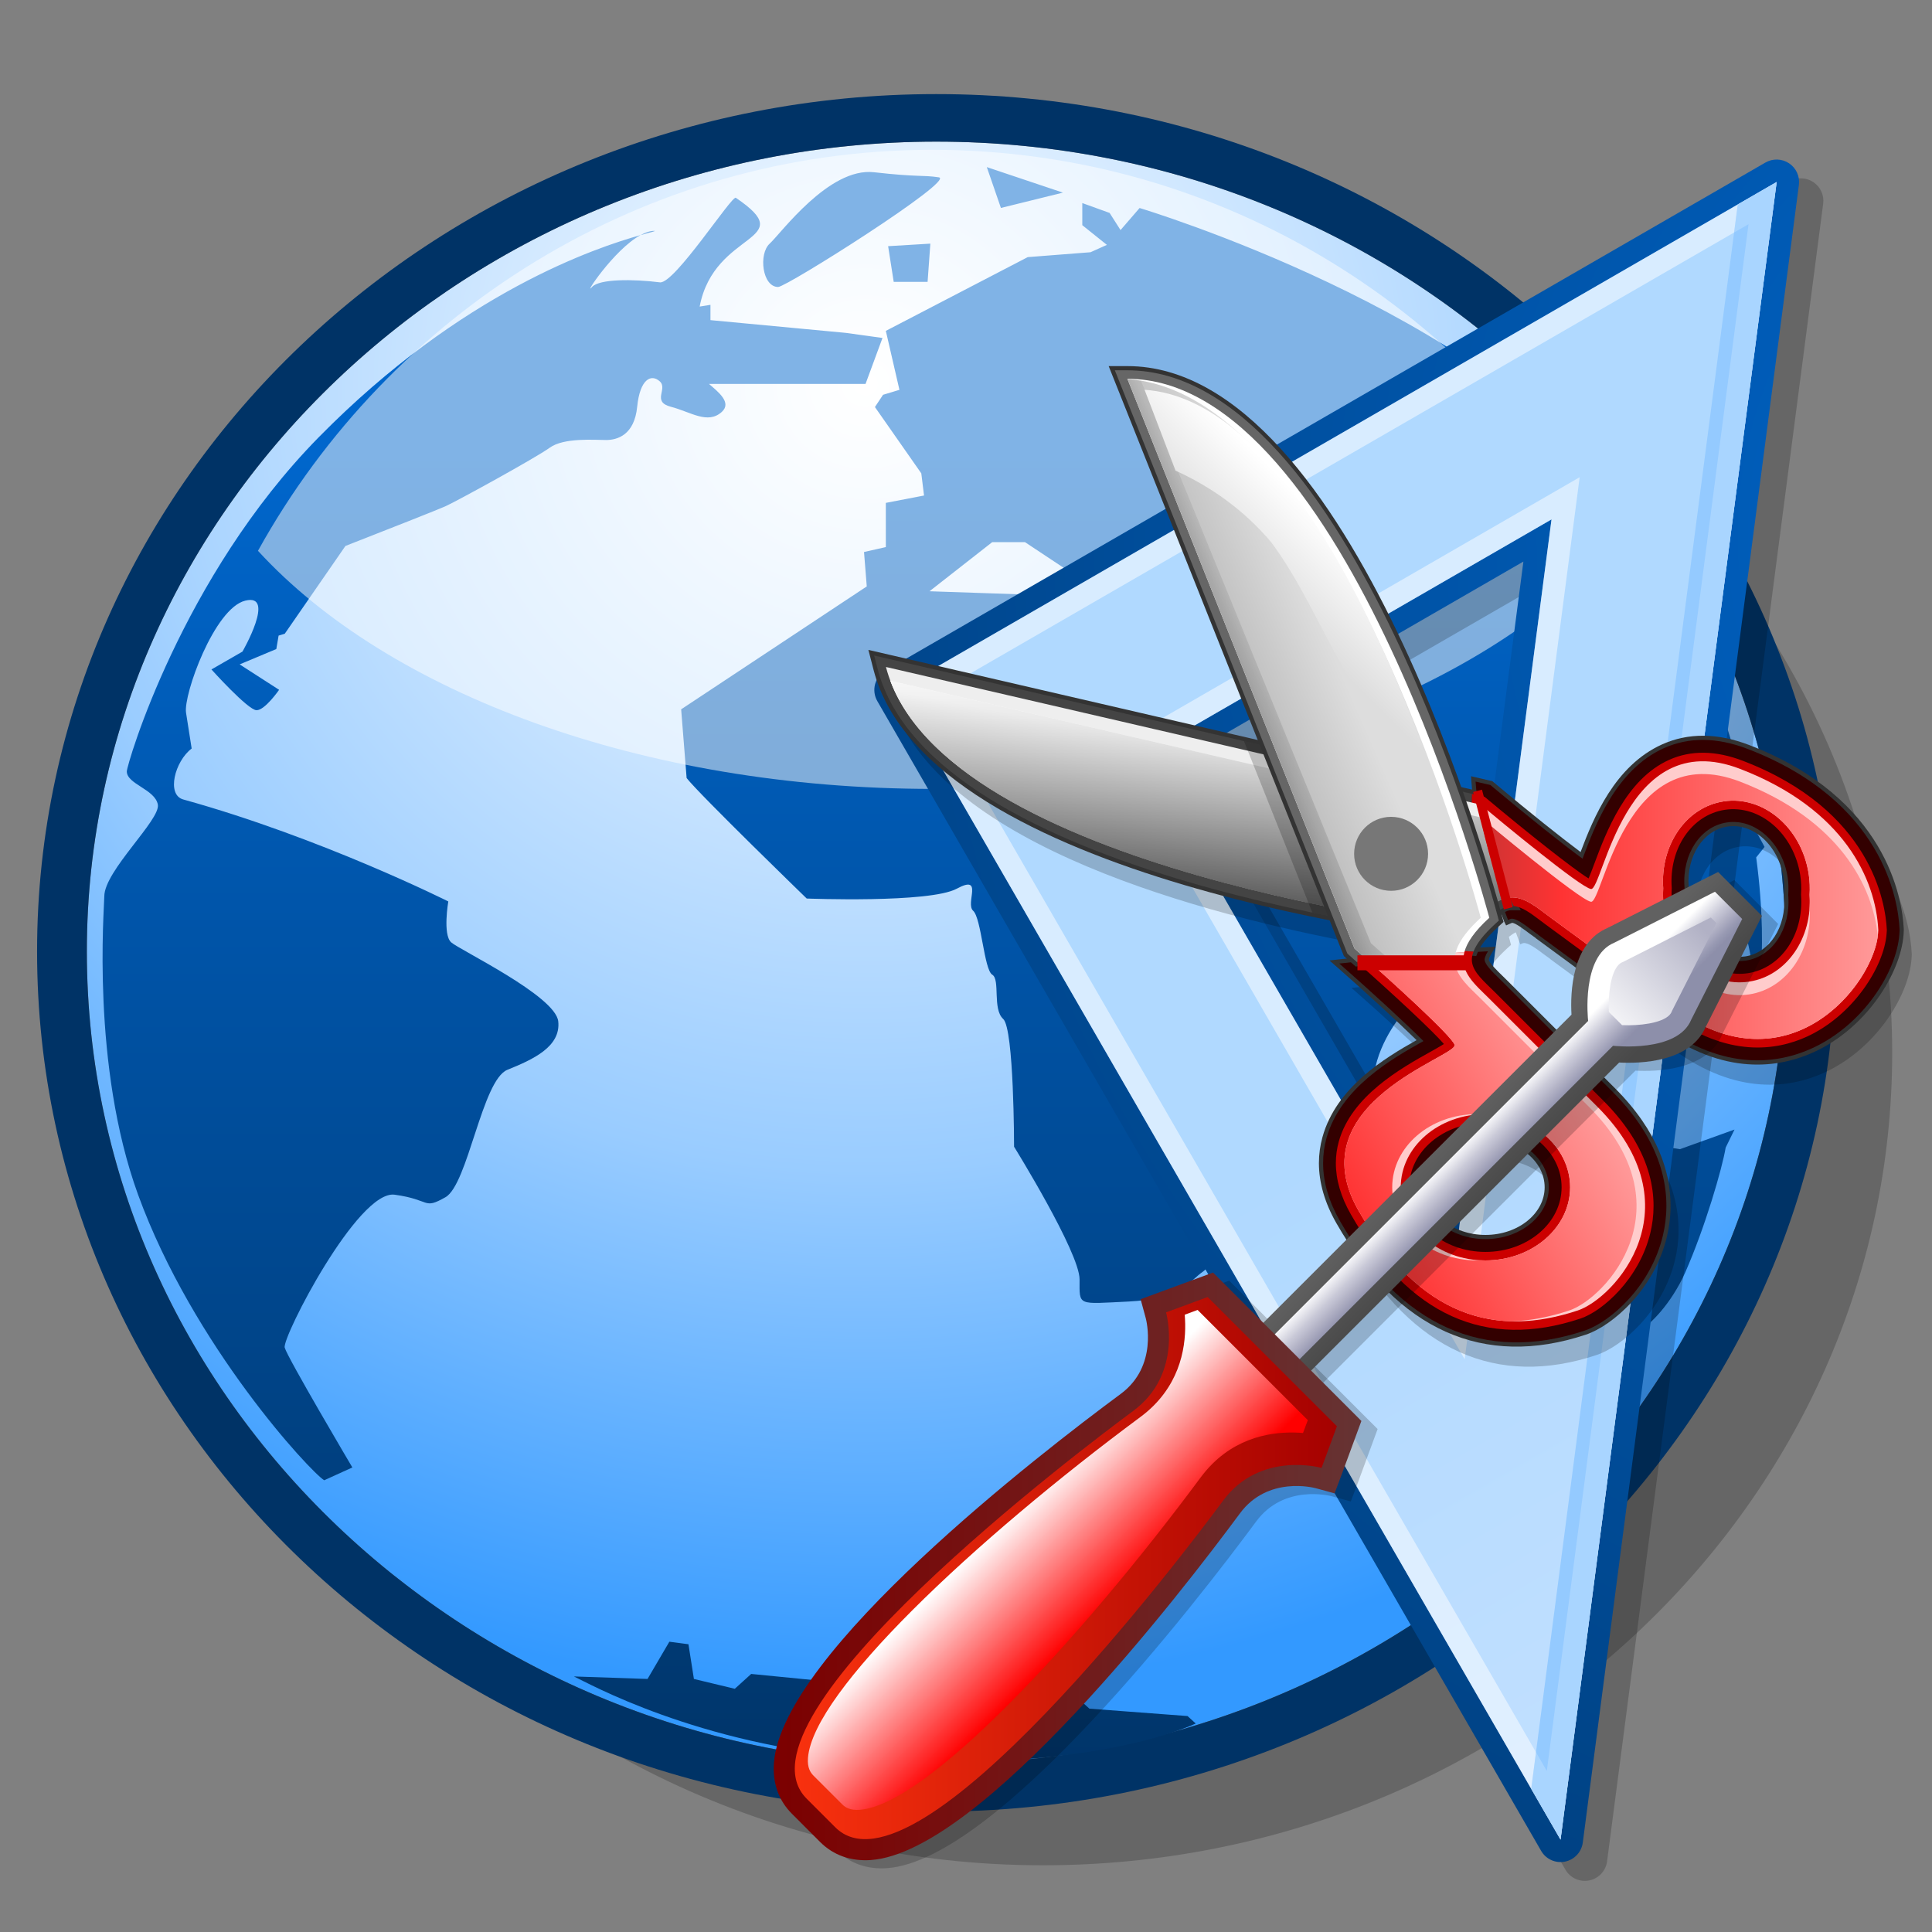 <?xml version="1.0" encoding="UTF-8" standalone="no"?>
<svg xmlns="http://www.w3.org/2000/svg" xmlns:xlink="http://www.w3.org/1999/xlink" xml:space="preserve" width="60" height="60" overflow="visible" viewBox="0 0 256 256">
  <rect x="0" y="0" width="256" height="256" fill="#808080" stroke="none"/>
  <defs>
    <linearGradient id="h">
      <stop offset="0" stop-color="#06c"/>
      <stop offset=".994" stop-color="#036"/>
    </linearGradient>
    <linearGradient id="a" x1="36.278" x2="153.544" y1="66.603" y2="66.603" gradientTransform="rotate(90 79.017 45.813)" gradientUnits="userSpaceOnUse">
      <stop offset="0" stop-color="#b0d9ff"/>
      <stop offset="1" stop-color="#e6edff"/>
    </linearGradient>
    <linearGradient xlink:href="#a" id="l" x1="125.856" x2="125.856" y1="56.802" y2="245.863" gradientTransform="translate(314.345 14.818)" gradientUnits="userSpaceOnUse"/>
    <linearGradient id="g" x1="38.046" x2="42.728" y1="9.221" y2="4.538" gradientUnits="userSpaceOnUse">
      <stop offset="0" stop-color="#fff"/>
      <stop offset="1" stop-color="#b1b1c5"/>
    </linearGradient>
    <linearGradient id="f" x1="10.989" x2="15.134" y1="31.454" y2="35.6" gradientTransform="matrix(1.004 -.004 -.004 1.004 .434 -.434)" gradientUnits="userSpaceOnUse">
      <stop offset="0" stop-color="#fff"/>
      <stop offset="1" stop-color="red"/>
    </linearGradient>
    <linearGradient id="e" x1="2.552" x2="26.496" y1="32.742" y2="32.742" gradientUnits="userSpaceOnUse">
      <stop offset="0" stop-color="#f8310e"/>
      <stop offset="1" stop-color="#a50100"/>
    </linearGradient>
    <linearGradient id="d" x1="1.62" x2="27.576" y1="32.667" y2="32.667" gradientUnits="userSpaceOnUse">
      <stop offset="0" stop-color="#7c0000"/>
      <stop offset="1" stop-color="#633"/>
    </linearGradient>
    <linearGradient id="c" x1="32.908" x2="34.274" y1="13.067" y2="14.433" gradientUnits="userSpaceOnUse">
      <stop offset="0" stop-color="#fff"/>
      <stop offset=".404" stop-color="#cacad8"/>
      <stop offset=".635" stop-color="#b1b1c5"/>
      <stop offset=".849" stop-color="#999ab3"/>
      <stop offset="1" stop-color="#8d8faa"/>
    </linearGradient>
    <linearGradient id="b" x1="32.339" x2="34.776" y1="12.498" y2="14.936" gradientUnits="userSpaceOnUse">
      <stop offset="0" stop-color="#616161"/>
      <stop offset="1" stop-color="#494949"/>
    </linearGradient>
    <linearGradient xlink:href="#b" id="t" x1="32.339" x2="34.776" y1="12.498" y2="14.936" gradientTransform="translate(392.893 302.527)" gradientUnits="userSpaceOnUse"/>
    <linearGradient xlink:href="#c" id="u" x1="32.908" x2="34.274" y1="13.067" y2="14.433" gradientTransform="translate(392.893 302.527)" gradientUnits="userSpaceOnUse"/>
    <linearGradient xlink:href="#d" id="v" x1="1.62" x2="27.576" y1="32.667" y2="32.667" gradientTransform="translate(392.893 302.527)" gradientUnits="userSpaceOnUse"/>
    <linearGradient xlink:href="#e" id="w" x1="2.552" x2="26.496" y1="32.742" y2="32.742" gradientTransform="translate(392.893 302.527)" gradientUnits="userSpaceOnUse"/>
    <linearGradient xlink:href="#f" id="x" x1="10.989" x2="15.134" y1="31.454" y2="35.6" gradientTransform="matrix(1.004 -.004 -.004 1.004 393.327 302.093)" gradientUnits="userSpaceOnUse"/>
    <linearGradient xlink:href="#g" id="y" x1="38.046" x2="42.728" y1="9.221" y2="4.538" gradientTransform="translate(392.893 302.527)" gradientUnits="userSpaceOnUse"/>
    <radialGradient xlink:href="#h" id="k" cx="116.817" cy="47.08" r="182.337" fx="116.817" fy="47.08" gradientTransform="translate(314.345 14.818)" gradientUnits="userSpaceOnUse"/>
  </defs>
  <g stroke="#000" transform="matrix(1.003 0 0 .958 -2.469 5.762)">
    <radialGradient id="i" cx="116.817" cy="47.08" r="182.337" fx="116.817" fy="47.08" gradientUnits="userSpaceOnUse">
      <stop offset="0" stop-color="#fff"/>
      <stop offset=".596" stop-color="#9cf"/>
      <stop offset=".994" stop-color="#39f"/>
    </radialGradient>
    <path fill="url(#i)" stroke="none" d="M126.148 237.98c61.959 0 112.223-50.473 112.223-112.395 0-61.528-50.262-112.01-112.223-112.01-61.52.003-112.213 50.482-112.213 112.01.001 61.923 50.694 112.395 112.213 112.395z"/>
    <path stroke="none" d="M212.02 53.625c16.439 19.511 26.352 44.645 26.352 71.961 0 61.922-50.264 112.395-112.223 112.395-27.129 0-52.15-9.819-71.649-26.104 20.659 24.496 51.51 40.104 85.714 40.104 61.959 0 112.223-50.473 112.223-112.395-.001-34.409-15.724-65.359-40.417-85.961z" opacity=".2"/>
    <path fill="#036" stroke="none" d="M126.148 7C60.647 7.003 7.359 60.201 7.359 125.586c0 65.6 53.288 118.971 118.789 118.971 65.506 0 118.799-53.371 118.799-118.971C244.947 60.197 191.654 7 126.148 7zm0 230.98c-61.52 0-112.213-50.473-112.213-112.395 0-61.528 50.693-112.007 112.213-112.01 61.961 0 112.223 50.482 112.223 112.01 0 61.923-50.264 112.395-112.223 112.395z"/>
    <linearGradient xlink:href="#h" id="j" x1="125.856" x2="125.856" y1="56.802" y2="245.863" gradientUnits="userSpaceOnUse"/>
    <path fill="url(#j)" stroke="none" d="M88.875 25.919c-.555 0-1.162.229-1.785.581 1.46-.429 2.147-.581 1.785-.581zm36.13 7.05.364-5.285-5.579.351.738 4.935h4.477zm-62.949 91.345c-1.121-1.06-.371-5.646-.371-5.646s-16.764-8.811-35.015-14.105c-2.251-.653-1.114-5.287 1.112-7.045l-.743-4.953c-.369-2.459 3.728-14.449 7.825-15.502 4.099-1.064-.372 7.048-.372 7.048l-4.097 2.469s4.839 5.638 5.962 5.638c1.114 0 2.977-2.822 2.977-2.822l-5.213-3.516 4.844-2.123.303-1.859.813-.257 8.016-12.143c5.541-2.267 12.349-5.076 13.216-5.491 1.49-.701 11.919-6.69 13.781-8.104 1.867-1.416 5.957-1.057 7.443-1.057 1.497 0 3.731-.708 4.101-4.593.372-3.878 1.865-4.584 2.984-3.523 1.116 1.053-1.122 2.818 1.488 3.523 2.607.709 4.837 2.472 6.704.709 1.362-1.293-.46-2.763-1.688-3.874h20.681l2.24-6.358-4.842-.704-17.886-1.762v-2.117l-1.426.241c1.937-10.639 13.438-8.886 4.781-15.045-.526-.378-8.101 11.936-10.028 11.696-3.492-.46-8.004-.496-8.968.638-1.269 1.499 2.857-5.158 6.412-7.177-5.672 1.672-23.594 7.803-42.542 27.986-18.112 19.294-25.334 45.287-25.334 46.197 0 1.761 3.728 2.469 4.101 4.587.373 2.106-7.074 9.167-7.074 12.693 0 1.625-1.758 23.361 4.463 41.267 7.269 20.896 22.783 38.348 24.587 39.496l3.721-1.77s-8.566-15.16-8.938-16.576c-.369-1.404 9.684-21.861 14.529-21.15 4.839.693 3.725 2.115 6.705.35 2.978-1.76 4.84-16.229 8.192-17.629 3.355-1.418 7.077-3.178 6.711-6.703-.379-3.535-13.041-9.877-14.159-10.934h.004zm80.828-103.685-10.056-3.53 1.863 5.648 8.193-2.118zm-37.623 13.049c1.121 0 23.469-14.806 21.232-15.164-2.23-.35-2.606 0-8.573-.705-5.955-.707-12.294 8.465-13.778 9.877-1.486 1.415-.985 5.992 1.119 5.992zm102.555 106.334 2.885-3.742-2.885-1.016-2.163 2.721-2.521 3.73 2.162 1.023 2.522-2.716zm12.614 12.244-.722-5.441h-4.677l-.363 4.074-4.333-.672-1.075-4.424-2.161-1.357-2.53 3.055-2.516-.676-.726 2.371 2.887.691v22.088l10.202 2.455c-.234.408-.411.752-.471.938-.727 2.383 2.881 3.41 5.399 2.383.942-.375 3.908-3.375 5.771-7.809 2.598-6.178 4.866-14.334 5.322-17.217l1.169-2.496-7.212 2.715-3.967-.674.003-.004zm15.144-41.132-1.882-3.645c-2.229-12.572-7.343-28.67-18.3-45.3-16.493-25.001-62.38-39.422-62.38-39.422l-2.518 3.052-1.445-2.372-3.607-1.365v3.059l3.25 2.725-2.164 1.018-8.294.676-18.746 10.201 1.797 8.155-2.166.686-1.072 1.695 6.126 9.172.361 3.065-5.046 1.018v6.114l-2.882.679.363 4.761-24.521 17 .723 9.507c1.798 2.383 15.865 16.662 15.865 16.662s16.218.671 19.826-1.361c3.605-2.039 1.08 2.036 2.164 3.057 1.08 1.027 1.441 8.156 2.52 8.839 1.08.678 0 4.753 1.443 6.12 1.441 1.35 1.441 17.676 1.441 17.676s8.653 14.607 8.653 18.352c0 3.736-.361 3.396 6.492 3.059 6.85-.34 8.289-3.059 9.728-4.074 1.448-1.023 1.448-3.404 2.892-5.445 1.445-2.043 3.959-9.855 7.21-12.57 3.241-2.727 11.895-4.768 12.612-9.52.721-4.76 3.966-8.502 3.966-8.502l15.587-16.487-.438 2.217-.363 8.488 4.688-1.695-.357-9.183-1.686-1.779.24-.259s-1.085-2.036-2.521-2.036c-1.442 0-10.101 2.036-11.537 1.699-1.445-.342-7.578-16.658-8.658-17.331-1.082-.681-7.928-11.899-7.928-11.899s15.86 19.036 18.384 26.509c1.464 4.354 6.966.302 11.443-4.243l1.184 2.888 2.88-.687-.361-3.397h3.243v5.099l-1.08 2.72-.371 4.415 2.889 2.726 1.446-2.376 4.677-4.423 5.413-2.721 1.443 2.721.723 3.741-1.448 4.076-2.88 2.379-1.443 6.12v3.051l-3.24-2.035-.361-6.455-4.686.344-2.161 5.77 3.244 4.769 7.568 1.018 6.133-5.786.718-11.206 2.726-3.601c1.777 4.566 3.046 9.345 3.046 13.795 0 4.88 2.23-3.381.332-18.264l1.106-1.453v-.001zm-90.852-34.668-19.466-.69 8.285-6.793h4.33l6.85 4.754v2.728l.001.001zm23.799-2.378v3.059h-8.291l.72 2.042-5.051.684-.358 1.693-3.604-.674-6.492-1.368 1.084-1.694 1.083-2.048 3.603-3.734 1.445 2.721 5.41-.342 2.881-3.061 11.172 2.04-3.601.686v-.004zm.714-4.424-4.321.679-.72-3.063 5.4-.677.726-3.057 3.973 4.084-5.058 2.029v.005zm20.914 105.701-2.526 2.039.359 5.105h3.246v-4.412l2.889-3.748v-7.814l-1.805-.35-2.159 9.18h-.004zM166 165.17s-2.525.664.355 1.691c2.88 1.025 14.42-16.645 14.42-16.645l-9.735 6.109-5.044 8.844H166zm-19.626 65.143-2.156-2.055-4.328-.689-.718 2.057-5.766-.678-.362-2.738h-4.324l-4.685 2.738h-8.286l-.719-2.057-13.33-1.375-2.166 2.053-5.401-1.359-.721-4.801-2.522-.35-2.883 5.15-9.726-.346c1.737.824 16.267 9.488 38.545 11.301 29.547 2.389 43.601-4.793 43.601-4.793l-1.082-1.031-12.972-1.023v-.004z"/>
    <path fill="#FFF" stroke="none" d="M125.77 103.102c38.438 0 71.876-13.245 89.079-32.765-17.323-33.064-50.796-55.63-89.243-55.63-38.111.002-71.629 22.492-89.064 55.463 17.159 19.612 50.68 32.932 89.228 32.932z" opacity=".5"/>
  </g>
  <g transform="rotate(-30 425.712 754.631) scale(1.5)">
    <path d="M420.249 19.523c-.333-.677-1.022-1.104-1.778-1.104h-89.744c-1.098-.001-1.985.886-1.983 1.983V137.668c-.002.85.54 1.605 1.344 1.879.807.273 1.694.004 2.213-.674l89.745-117.266c.459-.599.538-1.405.203-2.084zm-37.915 18.73c-2.572 3.361-30.1 39.326-35.759 46.721v-46.722c3.235 0 29.541.001 35.759.001z" opacity=".2"/>
    <path fill="url(#k)" d="M419.222 17.012c-.333-.676-1.022-1.104-1.778-1.104h-89.745c-1.098-.001-1.985.886-1.983 1.983V135.158c-.002.85.54 1.605 1.344 1.879.807.271 1.694.004 2.213-.674l89.745-117.266c.46-.599.538-1.405.204-2.085zm-37.916 18.731c-2.572 3.361-30.099 39.327-35.759 46.72v-46.721c3.235 0 29.541.001 35.759.001z"/>
    <path fill="url(#l)" d="m417.444 17.893-89.746-.001V135.158l89.746-117.265zm-32.125 15.867c-14.212 18.573-23.667 30.926-41.754 54.56 0-26.179-.002-41.793 0-54.561 12.153-.001 22.564.001 41.754.001z"/>
    <path fill="#fff" d="m417.444 17.893-89.746-.001V135.158l89.746-117.265zm-4.014 1.984c-4.432 5.788-77.371 101.092-83.751 109.426.001-10.381.002-105.787.002-109.428 3.62.002 76.587 0 83.749.002zm-24.094 11.899-45.772-.001-1.983.001v62.398l47.755-62.398zm-4.017 1.984c-14.212 18.573-23.667 30.926-41.754 54.56 0-26.179-.002-41.793 0-54.561 12.153-.001 22.564.001 41.754.001z" opacity=".5"/>
    <path fill="#94caff" d="m327.698 135.158 89.746-117.265-3.967-.001-85.779 112.084v5.182z"/>
    <path fill="#fff" d="m417.444 17.893-3.967-.001-1.518 1.984c.611 0 1.135-.001 1.471.001-4.432 5.788-77.371 101.092-83.751 109.426 0-.469.001-1.117.002-1.92l-1.983 2.594v5.182l89.746-117.266z" opacity=".2"/>
  </g>
  <g stroke="#000" transform="matrix(1.5 0 0 1.5 78.373 -9.272)">
    <path stroke="none" d="M116.627 90.393c-.126-2.568-1.467-11.307-13.418-15.904-2.704-1.039-5.196-1.061-7.41-.066-4.209 1.898-6.063 6.787-7.177 9.762-1.734-1.268-4.737-3.658-7.792-6.219l-.346-.289-1.311-.303c.162 2.271.557 4.533 1.124 6.764-.929-1.844-1.615-3.693-1.434-5.676l-1.23-.285C72.586 63.933 62.311 41.04 48.417 41.04h-1.109l13.227 33.177-33.278-7.701-1.21-.281.311 1.205c3.295 12.682 25.779 19.051 40.192 21.867l1.301 3.264.134.119c.229.199.46.402.688.607-.512.055-1.023.092-1.535.15l.101.09c2.954 2.598 5.808 5.236 7.332 6.758-2.771 1.549-7.33 4.127-8.568 8.574-.199.719-.298 1.461-.297 2.205-.001 1.666.498 3.385 1.482 5.107 5.311 9.287 12.783 12.641 21.614 9.693 2.223-.74 5.842-3.84 6.921-8.412.72-3.043.522-7.719-4.487-12.727l-9.527-9.529-.424-.418c-.648-.629-1.315-1.279-1.312-1.695.002-.068.031-.307.296-.73-3.84.197-7.582.516-11.33.908 3.351-.68 6.701-1.16 10.052-.879.266-.701.902-1.516 1.901-2.436l.338-.307-.117-.439c-.015-.057-.04-.15-.074-.271.211-.168.416-.307.615-.4.128.357.255.711.391 1.063.145-.08.239-.104.276-.111.412-.066 1.157.496 1.881 1.041.234.178.386.287.514.373-.005-.002-.036-.012-.036-.012l10.854 7.973c5.683 4.172 10.418 3.422 13.393 2.055 4.485-2.055 7.43-6.707 7.683-10.033l.016-.252.006-.094v-.092l-.005-.057zm-36.582 18.236c3.084 0 5.599 2.053 5.599 4.58 0 2.523-2.513 4.58-5.599 4.58-3.089.002-5.601-2.057-5.601-4.58 0-2.527 2.512-4.58 5.601-4.58zM106.8 87.508c.204 2.879-1.405 5.316-3.74 5.674-1.035.158-2.117-.131-3.047-.814-1.224-.896-2.07-2.365-2.327-4.025-.069-.457-.089-.939-.057-1.436l.006-.123-.008-.127c-.204-2.877 1.401-5.316 3.739-5.674 2.495-.383 4.908 1.791 5.376 4.84.067.459.088.941.056 1.436l-.006.123.008.126z" opacity=".2"/>
    <path fill="#333" stroke="none" d="M102.267 71.994c-2.798-1.074-5.387-1.094-7.692-.055-4.17 1.877-6.063 6.488-7.2 9.508-1.804-1.348-4.629-3.607-7.383-5.914l-.411-.346-1.883-.436.035.498c.279 3.92 1.252 8.072 2.892 12.338l.17.344.512-.227c.255-.041 1.094.596 1.597.975l.533.383-.048-.023 10.851 7.975c5.827 4.279 10.7 3.502 13.765 2.096 4.61-2.117 7.636-6.92 7.9-10.35l.014-.258.007-.109v-.111l-.002-.055c-.132-2.627-1.496-11.551-13.657-16.233m-3.11 17.93c-1.146-.842-1.942-2.223-2.181-3.787-.065-.432-.084-.885-.057-1.354l.013-.15-.012-.153c-.188-2.682 1.283-4.955 3.426-5.283 2.299-.352 4.518 1.682 4.957 4.533.063.432.083.889.054 1.355l-.01.146.01.152c.191 2.686-1.281 4.957-3.426 5.283-.939.147-1.923-.119-2.774-.742z"/>
    <path fill="#300" stroke="none" d="m79.409 75.527-1.309-.303c.295 4.154 1.349 8.281 2.867 12.23.146-.082.24-.105.278-.111.411-.068 1.155.494 1.879 1.039.235.178.386.289.515.371-.004-.002-.036-.01-.036-.01l10.855 7.971c5.682 4.174 10.418 3.422 13.391 2.057 4.486-2.057 7.43-6.709 7.684-10.033l.015-.254.007-.094v-.09l-.002-.057c-.126-2.566-1.467-11.307-13.419-15.904-2.702-1.039-5.195-1.061-7.408-.064-4.211 1.896-6.065 6.785-7.177 9.76-1.735-1.27-4.738-3.66-7.794-6.219l-.346-.289m17.152 9.106-.008-.125c-.203-2.877 1.401-5.318 3.739-5.674 2.494-.383 4.907 1.789 5.376 4.842.066.457.088.939.056 1.434l-.006.123.008.127c.204 2.877-1.405 5.318-3.741 5.674-1.034.158-2.117-.129-3.046-.814-1.224-.896-2.071-2.367-2.328-4.025-.068-.459-.088-.939-.056-1.436l.006-.126z"/>
    <path fill="#333" stroke="none" d="m79.506 90.408.372-.598-.704.035c-4.399.227-8.701.584-13.152 1.086l-.828.096.729.639c2.679 2.357 5.342 4.809 6.964 6.398-2.814 1.582-7.088 4.154-8.312 8.561-.209.748-.314 1.523-.315 2.301.001 1.73.518 3.51 1.534 5.291 5.405 9.457 13.029 12.867 22.05 9.861 2.306-.768 6.052-3.969 7.165-8.682.187-.803.314-1.713.314-2.709 0-2.902-1.084-6.543-4.899-10.363l-9.532-9.529-.426-.418c-.42-.408-1.196-1.164-1.196-1.424-.001-.002.009-.18.236-.545m-.535 24.863c-2.886 0-5.232-1.889-5.233-4.211 0-2.32 2.348-4.209 5.233-4.209 2.881 0 5.229 1.889 5.229 4.209 0 2.323-2.346 4.211-5.229 4.211z"/>
    <path fill="#300" stroke="none" d="m66.063 91.299.1.088c2.955 2.6 5.809 5.238 7.333 6.76-2.771 1.549-7.331 4.125-8.568 8.574-.2.719-.298 1.461-.297 2.205-.001 1.666.498 3.383 1.482 5.107 5.31 9.289 12.783 12.639 21.615 9.693 2.221-.74 5.841-3.84 6.92-8.412.72-3.043.521-7.719-4.486-12.729l-9.529-9.527-.424-.418c-.647-.629-1.314-1.279-1.311-1.695.002-.068.031-.307.295-.73-4.453.228-8.778.592-13.13 1.084m12.908 15.181c3.085 0 5.598 2.053 5.598 4.58 0 2.523-2.511 4.58-5.598 4.58-3.089 0-5.6-2.057-5.6-4.58 0-2.527 2.511-4.58 5.6-4.58z"/>
    <path fill="#333" stroke="none" d="m25.054 63.728 1.21.28 51.922 12.017-.031.318c-.233 2.574 1.063 4.928 2.435 7.418l1.501 2.832-.648-.004-.323.004c-.495.084-1.334.557-2.527 2.34l-.378.561-.675-.07c-1.947-.209-47.746-5.307-52.614-24.043l-.464-1.79.592.137z"/>
    <path fill="#444" stroke="none" d="m26.182 64.367 51.607 11.944c-.318 3.488 2.044 6.561 3.688 9.912-.137-.016-.278-.016-.418.006-.824.141-1.759.982-2.774 2.498l-.253.379-.451-.049c-1.938-.207-47.496-5.285-52.297-23.766l-.312-1.204 1.21.28z"/>
    <path fill="#c00" stroke="none" d="M77.789 76.311c-.318 3.488 2.044 6.561 3.688 9.912.744.07 1.487.627 2.326 1.26l.469.352 10.854 7.971c5.242 3.85 9.557 3.18 12.253 1.943 4.054-1.861 6.806-6.16 7.028-9.076l.016-.242.006-.094-.002-.035c-.119-2.396-1.381-10.555-12.698-14.906-2.409-.928-4.608-.959-6.539-.088-3.816 1.717-5.566 6.404-6.614 9.207-.169.455-.352.938-.495 1.264-1.37-.842-5.438-4.072-9.048-7.096l-.138-.115-1.106-.257m17.641 8.326-.004-.049c-.245-3.469 1.771-6.424 4.693-6.871 3.112-.475 6.102 2.121 6.662 5.787.082.535.107 1.1.069 1.676l-.002.051.005.047c.244 3.473-1.775 6.426-4.696 6.873-1.334.203-2.714-.158-3.889-1.02-1.462-1.076-2.474-2.813-2.771-4.77-.084-.533-.107-1.096-.071-1.676l.004-.048z"/>
    <path fill="#fcc" stroke="none" d="M78.795 77.465c-.483 2.709 1.12 5.318 2.306 8.002 1.309-.125 2.432.889 3.617 1.76 2.713 1.992 0 0 10.854 7.973 10.146 7.449 17.734-2.051 18.086-6.586.006-.09.01-.184.017-.277-.219-4.441-3.005-10.697-12.217-14.238C91.221 70.158 89.35 84.895 88.29 84.713c-.956-.162-8.084-6.07-9.495-7.248m15.879 7.176c-.271-3.801 2.009-7.158 5.332-7.668 3.527-.539 6.896 2.336 7.521 6.416.094.627.113 1.238.077 1.838.267 3.801-2.01 7.158-5.334 7.666-3.525.541-6.893-2.33-7.519-6.416-.093-.625-.112-1.239-.077-1.836z"/>
    <path fill="#eee" stroke="none" d="M78.548 77.26s.09.074.247.205c-.483 2.709 1.12 5.318 2.306 8.002-1.001.098-2.111.854-3.441 2.844 0 0-46.922-5.021-51.647-23.211l52.535 12.16z"/>
    <linearGradient id="m" x1="45.614" x2="47.885" y1="81.916" y2="93.687" gradientTransform="matrix(-1 0 0 1 99.715 -9.411)" gradientUnits="userSpaceOnUse">
      <stop offset="0" stop-color="#fff"/>
      <stop offset="1"/>
    </linearGradient>
    <path fill="url(#m)" stroke="none" d="M78.548 78.389s.006.004.01.006c.479 2.441 1.193 4.838 1.901 7.223-.833.314-1.747 1.117-2.8 2.693 0 0-44.802-4.795-51.253-21.99l52.142 12.068z"/>
    <linearGradient id="n" x1="46.282" x2="46.282" y1="73.765" y2="101.613" gradientTransform="matrix(-1 0 0 1 99.715 -9.411)" gradientUnits="userSpaceOnUse">
      <stop offset="0" stop-color="#fff"/>
      <stop offset="1" stop-color="#616161"/>
    </linearGradient>
    <path fill="url(#n)" stroke="none" d="M78.548 78.389s.006.004.01.006c.479 2.441 1.193 4.838 1.901 7.223-.833.314-1.747 1.117-2.8 2.693 0 0-44.802-4.795-51.253-21.99l52.142 12.068z" opacity=".7"/>
    <linearGradient id="o" x1="-13.914" x2="21.157" y1="95.664" y2="95.664" gradientTransform="matrix(-1 0 0 1 99.715 -9.411)" gradientUnits="userSpaceOnUse">
      <stop offset="0" stop-color="#f99"/>
      <stop offset=".798" stop-color="#f33"/>
      <stop offset="1" stop-color="#c33"/>
    </linearGradient>
    <path fill="url(#o)" stroke="none" d="M88.29 85.842c-1.048-.178-9.542-7.287-9.732-7.447.479 2.441 1.193 4.838 1.901 7.223 1.597-.605 2.887.6 4.259 1.609 2.713 1.992 0 0 10.854 7.973 9.95 7.311 17.446-1.695 18.057-6.318-.426-4.391-3.355-10.264-12.171-13.656C91.221 71.289 89.35 86.023 88.29 85.842m6.384-1.201c-.271-3.801 2.009-7.158 5.332-7.668 3.527-.539 6.896 2.336 7.521 6.416.094.627.113 1.238.077 1.838.002.031 0 .061.002.094.006.133.01.266.013.4.002.186-.003.371-.013.555-.002.027-.002.055-.002.08.269 3.803-2.01 7.158-5.334 7.668-3.525.537-6.893-2.334-7.519-6.418-.094-.623-.113-1.236-.078-1.836-.002-.031 0-.063-.002-.092-.006-.133-.01-.268-.012-.402-.002-.188.004-.373.012-.559.001-.024.001-.049.003-.076z"/>
    <path stroke="none" d="m57.637 71.646 17.203 3.98c2.036 5.451 3.414 10.025 4.051 12.27-.199.252-.4.525-.606.83l-.253.379-.451-.049c-.664-.068-6.421-.711-13.903-2.262l-6.041-15.148z" opacity=".2"/>
    <path fill="#333" stroke="none" d="M46.233 38.522h1.11c20.013-.001 32.527 46.468 33.049 48.445l.176.656-.499.459c-.955.873-1.564 1.646-1.811 2.293l-.098.26-.278-.023c-3.571-.303-7.154.297-10.186.922l-.181.033-1.05-.928-20.777-52.118.545.001z"/>
    <path fill="#666" stroke="none" d="M67.621 91.17c-.235-.213-.475-.422-.712-.629l-.134-.119-20.542-51.531h1.109c19.738 0 32.174 46.205 32.695 48.172l.117.439-.338.307c-.998.918-1.636 1.734-1.9 2.436-3.433-.288-6.861.22-10.295.925z"/>
    <path fill="#c00" stroke="none" d="M67.621 91.17c3.344 2.967 6.749 6.141 7.68 7.234-.301.193-.755.449-1.184.688-2.609 1.457-6.98 3.898-8.102 7.932-.172.623-.258 1.26-.259 1.904 0 1.465.445 2.992 1.337 4.545 5.078 8.887 11.899 11.977 20.276 9.182 1.918-.635 5.21-3.494 6.178-7.604.652-2.758.456-7.023-4.185-11.664l-9.521-9.523-.421-.412c-.893-.869-1.666-1.619-1.65-2.523.002-.213.052-.441.146-.684-3.433-.288-6.861.22-10.295.925m11.35 14.182c3.71 0 6.727 2.561 6.727 5.709 0 3.15-3.017 5.711-6.727 5.711-3.711 0-6.731-2.561-6.731-5.711-.001-3.149 3.02-5.709 6.731-5.709z"/>
    <path fill="#fcc" stroke="none" d="M68.31 90.773c2.193 1.955 7.668 6.889 7.94 7.705.34 1.02-13.943 5.098-8.503 14.623 5.44 9.52 12.244 11.223 19.384 8.842 3.227-1.074 10.601-9.125 1.7-18.025-9.522-9.521-7.142-7.141-9.522-9.521-1.233-1.236-2.659-2.352-2.201-4.098-2.934.183-5.868.353-8.798.474M78.971 104.6c4.13 0 7.48 2.891 7.48 6.461 0 3.57-3.351 6.463-7.48 6.463-4.134 0-7.483-2.893-7.483-6.463 0-3.57 3.349-6.461 7.483-6.461z"/>
    <path fill="#fff" stroke="none" d="M67.408 89.975 47.342 39.644c19.384.001 31.969 47.61 31.969 47.61-1.331 1.219-1.986 2.203-2.204 3.045-2.934.184-5.867.354-8.798.475-.554-.493-.901-.799-.901-.799z"/>
    <linearGradient id="p" x1="34.214" x2="42.23" y1="73.295" y2="76.835" gradientTransform="matrix(-1 0 0 1 99.715 -9.411)" gradientUnits="userSpaceOnUse">
      <stop offset="0" stop-color="#ddd"/>
      <stop offset="1" stop-color="#bbb"/>
    </linearGradient>
    <path fill="url(#p)" stroke="none" d="M67.408 89.975 47.354 39.673c18.948 1.224 31.202 47.581 31.202 47.581-1.917 1.76-2.438 3.035-2.259 4.086-2.246.035-4.521.156-6.746.551-1.234-1.116-2.143-1.916-2.143-1.916z"/>
    <linearGradient id="q" x1="37.432" x2="42.241" y1="74.716" y2="76.84" gradientTransform="matrix(-1 0 0 1 99.715 -9.411)" gradientUnits="userSpaceOnUse">
      <stop offset="0" stop-color="#fff"/>
      <stop offset="1"/>
    </linearGradient>
    <path fill="url(#q)" stroke="none" d="m48.545 39.817 20.312 49.691s.913.793 2.151 1.895c1.733-.338 3.502-.506 5.261-.596-.01.186-.002.363.028.533-2.246.035-4.521.156-6.746.551-1.234-1.115-2.144-1.916-2.144-1.916L47.354 39.673c.4.026.798.079 1.191.144z" opacity=".2"/>
    <linearGradient id="r" x1="39.924" x2="34.013" y1="68.457" y2="62.546" gradientTransform="matrix(-1 0 0 1 99.715 -9.411)" gradientUnits="userSpaceOnUse">
      <stop offset="0" stop-color="#ddd"/>
      <stop offset="1" stop-color="#fff"/>
    </linearGradient>
    <path fill="url(#r)" stroke="none" d="M60.034 54.065c-2.432-2.864-5.301-4.876-8.439-6.31l-2.735-7.142c11.51.775 20.403 19.91 25.279 33.447-7.051-4.173-9.254-13.485-14.105-19.995z"/>
    <linearGradient id="s" x1="12.526" x2="38.497" y1="110.914" y2="126.158" gradientTransform="matrix(-1 0 0 1 99.715 -9.411)" gradientUnits="userSpaceOnUse">
      <stop offset="0" stop-color="#f99"/>
      <stop offset=".758" stop-color="#f33"/>
      <stop offset="1" stop-color="#c33"/>
    </linearGradient>
    <path fill="url(#s)" stroke="none" d="M69.552 91.891c2.543 2.287 6.467 5.9 6.698 6.588.34 1.02-13.943 5.098-8.503 14.623 3.917 6.852 8.535 9.65 13.479 9.799 1.689-.039 3.409-.379 5.151-.957 3.227-1.074 10.603-9.125 1.701-18.025-9.521-9.521-7.143-7.141-9.521-9.521-.972-.971-2.062-1.869-2.26-3.057-2.245.034-4.521.155-6.745.55m8.666 12.709c.125 0 .25.01.376.018.125-.008.249-.018.377-.018 4.13 0 7.48 2.891 7.48 6.461 0 3.57-3.351 6.463-7.48 6.463-.129 0-.252-.012-.377-.02-.126.008-.25.02-.376.02-4.134 0-7.483-2.893-7.483-6.463-.001-3.569 3.349-6.461 7.483-6.461z"/>
    <path fill="#777" stroke="none" d="M73.903 81.607c0 1.803-1.463 3.266-3.265 3.266-1.806 0-3.267-1.463-3.268-3.266.001-1.807 1.461-3.268 3.268-3.268 1.802.001 3.265 1.464 3.265 3.268z"/>
    <path fill="#c00" stroke="none" d="M77.637 91.891h-9.974v-1.318h9.974v1.318zm3.74-5.577-.782.203-2.714-10.375.783-.205 2.713 10.377z"/>
  </g>
  <g transform="matrix(3 0 0 3 -1081.019 -798.028)">
    <path d="m438.877 306.819-.58-.582-1.356-1.355-.463.234-4.447 2.251.053-.024c-1.611.657-1.674 2.871-1.618 3.84l-15.107 15.106 2.109 2.111 15.105-15.102c.915.05 3.183 0 3.844-1.623l-.025.053 2.485-4.909z" opacity=".2"/>
    <path d="m420.764 328.705-6.131-6.131-3.199 1.179.226.83c.023.086.555 2.126-1.107 3.355-3.5 2.587-14.949 11.408-15.313 16.294-.066.885.207 1.66.79 2.242l1.257 1.259c.583.581 1.358.854 2.243.789 4.885-.364 13.707-11.813 16.294-15.313 1.228-1.663 3.268-1.132 3.354-1.109l.824.226.302-.8.883-2.398-.423-.423z" opacity=".2"/>
    <path fill="url(#t)" d="m438.162 306.461-.58-.581-1.356-1.356-.464.233-4.447 2.252.053-.024c-1.611.657-1.674 2.871-1.618 3.84l-15.107 15.106 2.11 2.111 15.103-15.103c.916.049 3.184-.001 3.844-1.623l-.023.054 2.485-4.909z"/>
    <path fill="url(#u)" d="m437.075 306.384-.773-.773-.215-.215-4.448 2.252c-1.468.598-1.16 3.399-1.154 3.455l-14.829 14.828 1.098 1.099 14.83-14.83c.051.006 2.855.315 3.454-1.153l2.252-4.448-.215-.215z"/>
    <path fill="url(#v)" d="m420.048 328.347-6.131-6.131-3.199 1.178.226.83c.023.086.555 2.126-1.107 3.354-3.502 2.589-14.95 11.41-15.314 16.295-.066.886.207 1.66.79 2.243l1.257 1.258c.583.581 1.358.854 2.243.79 4.885-.365 13.707-11.813 16.294-15.313 1.228-1.663 3.268-1.132 3.354-1.108l.824.226.302-.8.883-2.398-.422-.424z"/>
    <path fill="url(#w)" d="m418.711 330.845.678-1.84-2.855-2.854-2.854-2.854-1.838.678s.773 2.709-1.452 4.354c-2.226 1.644-17.999 13.547-14.419 17.128l.387.387.484.484.387.387c3.581 3.58 15.483-12.192 17.128-14.418 1.644-2.227 4.354-1.452 4.354-1.452z"/>
    <path fill="url(#x)" d="M415.669 326.301s-1.821-1.821-2.433-2.434c-.241.09-.299.111-.569.211.084.999-.021 2.663-1.374 4.017-.174.174-.368.342-.585.502-3.554 2.635-7.276 5.739-10.084 8.547-2.646 2.647-4.481 5.029-4.597 6.508-.035.444.113.654.247.788l1.258 1.257c.133.134.343.282.788.248 1.478-.117 3.861-1.951 6.507-4.598 2.809-2.809 5.913-6.531 8.547-10.086.161-.216.329-.41.503-.584 1.353-1.354 3.018-1.459 4.015-1.375.101-.27.122-.328.212-.568-.615-.611-2.435-2.433-2.435-2.433z"/>
    <path fill="url(#y)" d="M435.905 306.533c-.9.456-3.88 1.964-3.88 1.964l-.035.014c-.057.023-.108.06-.156.108-.354.354-.471 1.319-.436 2.084.114.114.475.476.585.584.766.036 1.73-.082 2.085-.435.047-.048.084-.1.106-.156l.014-.035s1.509-2.979 1.965-3.88c-.113-.111-.138-.137-.248-.248z"/>
  </g>
</svg>
